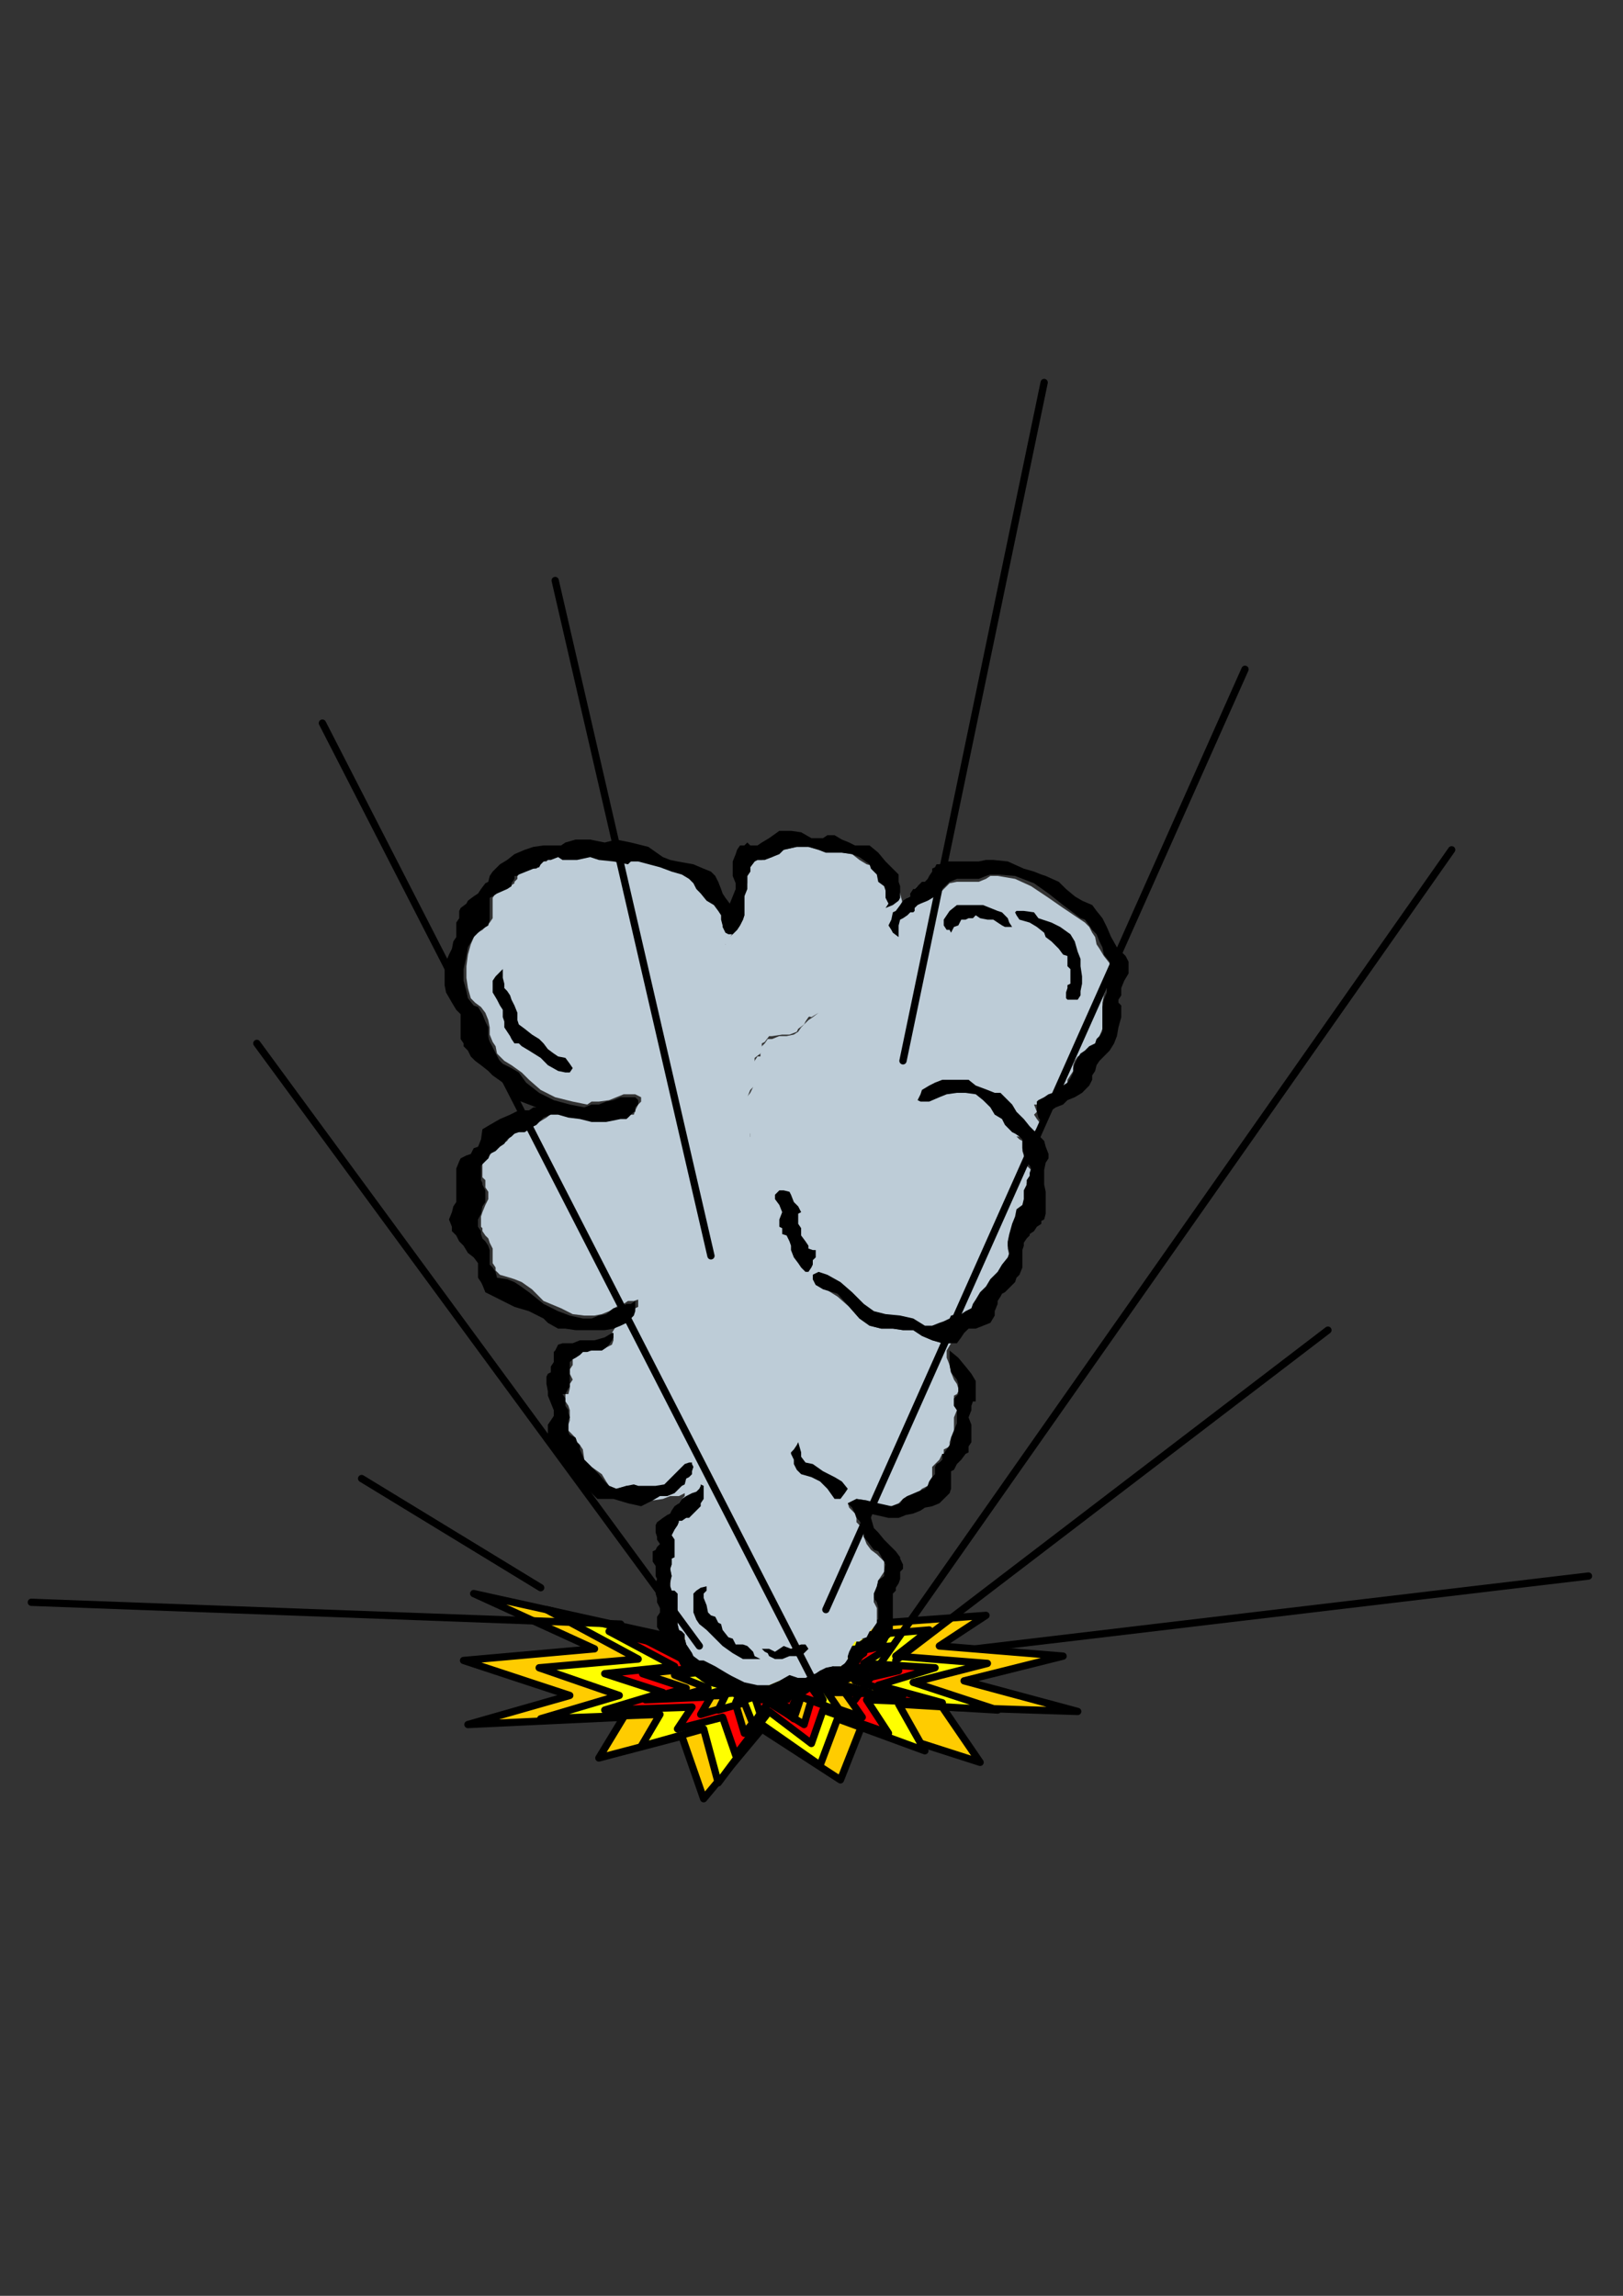 <?xml version="1.0" encoding="UTF-8" standalone="no"?>
<!-- Created with Inkscape (http://www.inkscape.org/) -->

<svg
   xmlns:dc="http://purl.org/dc/elements/1.1/"
   xmlns:cc="http://creativecommons.org/ns#"
   xmlns:rdf="http://www.w3.org/1999/02/22-rdf-syntax-ns#"
   xmlns:svg="http://www.w3.org/2000/svg"
   xmlns="http://www.w3.org/2000/svg"
   xmlns:sodipodi="http://sodipodi.sourceforge.net/DTD/sodipodi-0.dtd"
   xmlns:inkscape="http://www.inkscape.org/namespaces/inkscape"
   width="744.094"
   height="1052.362"
   id="svg27748"
   version="1.1"
   inkscape:version="0.48.4 r9939"
   sodipodi:docname="New document 5">
  <rect width="100%" height="100%" fill="#333333" stroke="none"/>
  <defs
     id="defs27750" />
  <sodipodi:namedview
     id="base"
     pagecolor="#ffffff"
     bordercolor="#666666"
     borderopacity="1.0"
     inkscape:pageopacity="0.0"
     inkscape:pageshadow="2"
     inkscape:zoom="0.35"
     inkscape:cx="375"
     inkscape:cy="367.02225"
     inkscape:document-units="px"
     inkscape:current-layer="layer1"
     showgrid="false"
     inkscape:window-width="896"
     inkscape:window-height="691"
     inkscape:window-x="92"
     inkscape:window-y="92"
     inkscape:window-maximized="0" />
  <g
     inkscape:label="Layer 1"
     inkscape:groupmode="layer"
     id="layer1">
    <path
       id="path18896"
       d="m 352.616,747.15 -31.362,-16.68 -13.335,20.025 -90.74,-20.025 55.382,25.324 -60.03,5.343 48.693,16.028 -46.695,13.335 71.367,-3.345 -11.337,18.678 38.051,-9.991 9.991,28.668 26.67,-32.013 36.053,23.369 9.991,-25.367 54.036,17.331 -17.331,-25.324 62.071,1.998 -52.081,-14.03 45.392,-11.337 -56.729,-4.648 21.371,-14.03 -54.731,3.996 4.691,-25.324 z"
       style="fill:#ffcc00;fill-opacity:1;fill-rule:evenodd;stroke:#000000;stroke-width:3.336;stroke-linecap:round;stroke-linejoin:round;stroke-miterlimit:10;stroke-opacity:1"
       inkscape:connector-curvature="0"
       inkscape:export-filename="X:\eclipse\soclab\experiment_templates\scudhunt\flavors\original\explosion.png"
       inkscape:export-xdpi="24.0877"
       inkscape:export-ydpi="24.0877" />
    <path
       id="path18898"
       d="m 352.616,752.493 -24.672,-14.682 -10.034,16.68 -67.371,-16.68 42.047,22.674 -45.392,3.996 36.704,12.684 -36.009,10.685 54.687,-1.998 -8.644,14.682 28.669,-8.036 6.689,24.716 19.981,-26.714 26.714,18.678 7.992,-21.328 40.049,14.682 -12.032,-21.371 45.392,2.693 -38.702,-12.684 34.011,-8.687 -42.004,-3.345 15.333,-11.989 -40.701,3.345 3.345,-21.371 z"
       style="fill:#ffff00;fill-opacity:1;fill-rule:evenodd;stroke:#000000;stroke-width:3.336;stroke-linecap:round;stroke-linejoin:round;stroke-miterlimit:10;stroke-opacity:1"
       inkscape:connector-curvature="0"
       inkscape:export-filename="X:\eclipse\soclab\experiment_templates\scudhunt\flavors\original\explosion.png"
       inkscape:export-xdpi="24.0877"
       inkscape:export-ydpi="24.0877" />
    <path
       id="path18900"
       d="m 353.963,757.792 -18.026,-9.991 -6.646,12.684 -50.039,-12.684 30.015,16.028 -32.013,3.345 26.67,8.644 -26.67,8.036 40.006,-1.347 -6.646,9.991 20.676,-5.343 5.994,17.375 15.333,-20.024 19.373,14.682 5.343,-15.333 30.015,10.642 -10.034,-15.333 34.706,1.347 -29.363,-8.036 26.019,-7.992 -32.665,-1.998 12.64,-7.992 -30.015,2.65 1.998,-16.028 z"
       style="fill:#ff0000;fill-opacity:1;fill-rule:evenodd;stroke:#000000;stroke-width:3.336;stroke-linecap:round;stroke-linejoin:round;stroke-miterlimit:10;stroke-opacity:1"
       inkscape:connector-curvature="0"
       inkscape:export-filename="X:\eclipse\soclab\experiment_templates\scudhunt\flavors\original\explosion.png"
       inkscape:export-xdpi="24.0877"
       inkscape:export-ydpi="24.0877" />
    <path
       id="path18902"
       d="m 353.963,760.485 -13.335,-7.992 -6.038,8.644 -37.356,-8.644 23.369,11.989 -26.019,2.693 20.024,6.646 -18.678,5.343 30.015,-1.346 -4.691,8.036 16.028,-4.691 3.996,13.335 11.337,-13.987 16.028,9.991 3.345,-11.337 23.326,7.992 -7.992,-11.337 26.67,1.347 -22.023,-6.689 20.024,-4.648 -24.672,-1.998 8.687,-6.038 -23.369,1.346 2.65,-11.337 z"
       style="fill:#ffcc00;fill-opacity:1;fill-rule:evenodd;stroke:#000000;stroke-width:3.336;stroke-linecap:round;stroke-linejoin:round;stroke-miterlimit:10;stroke-opacity:1"
       inkscape:connector-curvature="0"
       inkscape:export-filename="X:\eclipse\soclab\experiment_templates\scudhunt\flavors\original\explosion.png"
       inkscape:export-xdpi="24.0877"
       inkscape:export-ydpi="24.0877" />
    <path
       id="path18904"
       d="m 353.963,762.483 -9.991,-5.343 -4.691,6.689 -28.669,-6.689 17.331,8.687 -18.678,1.998 15.333,5.994 -13.987,3.996 21.979,-0.651 -3.301,6.689 11.989,-3.345 3.996,9.991 7.341,-11.337 11.337,8.687 3.345,-10.034 18.026,6.689 -5.994,-8.687 19.329,0 -16.028,-4.648 14.682,-3.996 -18.678,-1.347 6.689,-5.343 -16.68,1.998 0.651,-9.991 z"
       style="fill:#ffff00;fill-opacity:1;fill-rule:evenodd;stroke:#000000;stroke-width:3.336;stroke-linecap:round;stroke-linejoin:round;stroke-miterlimit:10;stroke-opacity:1"
       inkscape:connector-curvature="0"
       inkscape:export-filename="X:\eclipse\soclab\experiment_templates\scudhunt\flavors\original\explosion.png"
       inkscape:export-xdpi="24.0877"
       inkscape:export-ydpi="24.0877" />
    <path
       id="path18906"
       d="m 355.309,765.828 -8.036,-4.691 -3.301,4.691 -20.024,-4.691 11.989,6.689 -13.335,1.346 11.337,4.648 -11.337,3.345 16.68,-1.347 -1.998,4.691 8.687,-2.693 2.65,8.036 5.343,-8.687 8.687,6.689 2.65,-6.689 12.032,3.996 -4.691,-6.689 14.682,0 -11.337,-3.301 9.991,-3.345 -13.335,-0.652 5.994,-3.345 -13.335,0.652 0.651,-6.689 z"
       style="fill:#ff0000;fill-opacity:1;fill-rule:evenodd;stroke:#000000;stroke-width:3.336;stroke-linecap:round;stroke-linejoin:round;stroke-miterlimit:10;stroke-opacity:1"
       inkscape:connector-curvature="0"
       inkscape:export-filename="X:\eclipse\soclab\experiment_templates\scudhunt\flavors\original\explosion.png"
       inkscape:export-xdpi="24.0877"
       inkscape:export-ydpi="24.0877" />
    <path
       id="path18908"
       d="m 352.616,767.175 -3.345,-2.693 -0.651,3.345 -10.685,-3.345 6.038,4.691 -6.038,0 4.691,1.998 -4.691,2.65 8.036,0 -0.695,1.998 3.996,-1.346 0,4.691 3.345,-4.691 4.691,3.345 1.303,-3.996 5.343,3.345 -1.998,-4.691 6.689,0 -5.994,-1.303 5.994,-1.998 -6.689,-1.346 1.998,-1.998 -5.343,1.347 0,-3.345 z"
       style="fill:#ffff00;fill-opacity:1;fill-rule:evenodd;stroke:#000000;stroke-width:3.336;stroke-linecap:round;stroke-linejoin:round;stroke-miterlimit:10;stroke-opacity:1"
       inkscape:connector-curvature="0"
       inkscape:export-filename="X:\eclipse\soclab\experiment_templates\scudhunt\flavors\original\explosion.png"
       inkscape:export-xdpi="24.0877"
       inkscape:export-ydpi="24.0877" />
    <path
       id="path18910"
       d="m 335.936,427.541 -1.347,0 -0.651,-1.303 -1.347,-2.042 -1.303,-1.303 0,-1.998 -0.695,-2.693 -2.65,-3.996 -3.345,-2.65 -1.998,-3.345 -1.998,-1.998 -2.693,-1.998 -1.998,-2.693 -1.998,-1.998 -4.648,-1.346 -6.689,-1.998 -8.644,-1.998 -3.345,0 -1.346,0.695 -6.689,-0.695 -6.646,-1.303 -22.023,0 -2.693,1.303 -0.651,0.695 -1.346,0 -3.301,3.301 -3.345,0 -3.345,1.346 -1.347,1.347 -0.651,0 0,1.998 -1.346,1.346 0,0.652 -1.998,1.347 -4.648,1.998 -1.998,1.347 -1.346,1.998 0,9.339 -1.346,1.998 -3.345,3.345 -3.345,1.998 -1.998,4.648 -1.303,4.691 -0.695,5.343 0,5.299 0.695,4.691 1.303,4.648 1.998,2.042 2.693,1.998 1.998,2.65 1.346,3.345 0.652,3.345 0,3.301 1.346,3.345 1.346,1.998 0.652,3.345 3.345,3.345 3.301,1.998 4.691,3.345 3.345,3.345 5.343,4.648 6.646,3.345 8.036,1.998 6.646,1.347 1.998,-1.347 3.345,0 4.691,-0.652 6.646,-2.693 5.343,0 2.693,1.347 0,1.998 -1.346,1.347 -1.346,2.65 -0.652,1.998 -1.346,0 -1.347,1.347 -1.998,0 -6.646,0.652 -6.689,0 -5.343,-0.652 -5.994,-1.347 -3.996,-1.303 -3.345,0 -3.345,2.65 -3.345,1.998 -1.303,1.346 -1.347,0.652 -0.652,0 -2.693,1.347 -1.998,0 -1.998,1.346 -1.346,0.652 -1.998,1.346 -1.346,1.998 -1.998,1.303 -2.65,2.042 -1.998,1.303 -1.346,1.998 -0.652,1.347 -2.693,1.998 0,6.689 1.347,1.303 0,3.345 1.347,1.998 0,3.345 -1.347,2.693 -1.347,3.301 -0.651,1.998 0,4.691 0.651,0.652 0,1.347 1.347,1.998 1.347,1.347 0.652,1.998 1.346,2.65 0,6.689 1.346,1.998 0,1.347 1.998,1.998 4.648,1.346 1.998,0.651 3.345,1.346 4.691,3.301 5.299,5.343 8.036,3.345 5.343,2.693 5.299,0.651 4.691,0 3.345,-0.651 3.345,-1.346 3.301,-1.998 3.345,-1.347 1.998,-1.347 2.693,0 1.998,-0.652 0,3.345 -1.346,0.651 -0.652,2.693 -1.346,1.998 -1.347,1.303 -1.998,0.695 -3.345,1.303 -1.998,3.345 0.695,0 0,3.345 -0.695,1.998 -2.65,1.347 -1.998,1.347 -4.691,0 -1.998,0.652 -1.998,0 -1.346,1.346 -1.998,1.303 -1.303,0.695 0,2.65 -1.347,1.998 0,1.998 1.347,2.693 -1.347,1.998 0,1.998 -0.652,2.65 -1.346,0 0,3.345 1.346,1.998 0.652,1.998 0,4.691 -0.652,1.998 0,2.65 3.301,3.345 0.695,1.998 1.303,1.346 1.346,1.998 0.651,4.691 3.345,3.301 4.691,3.345 1.998,3.345 1.346,1.998 3.301,1.347 4.691,-1.347 3.345,0 8.644,6.689 4.691,-0.695 3.345,-1.303 3.996,0 2.65,-1.347 0,1.347 -1.303,1.303 -1.346,1.998 -0.652,1.346 0,5.343 0.652,1.998 -0.652,1.346 -1.346,1.998 -1.346,2.65 1.346,1.998 0,8.036 -1.346,0.652 0,2.693 -0.652,1.998 0.652,3.301 -0.652,3.345 0,1.346 0.652,1.998 1.346,1.346 1.346,0 0,13.987 0.652,2.693 1.346,1.998 1.303,1.346 0,0.652 0.695,2.65 2.65,3.996 0.651,2.693 1.347,0.652 3.345,1.346 5.343,1.998 6.646,3.345 6.689,4.648 5.994,1.346 5.343,-1.346 4.691,-1.998 4.648,-1.303 7.341,0 2.693,-1.346 1.998,-0.652 1.998,-1.346 2.65,-1.347 3.345,-0.652 0.651,0.652 2.693,-0.652 1.998,-1.346 1.347,-1.346 0,-1.998 0.651,-1.998 1.347,-2.65 1.303,-1.998 2.042,0 1.303,-1.346 1.998,-0.652 1.346,-2.693 1.998,-1.998 1.346,-1.998 0,-6.689 -1.346,-2.65 0,-3.996 1.346,-2.693 0.651,-3.345 2.693,-3.996 0,-4.648 -3.345,-3.345 -2.693,-1.998 -1.998,-2.693 -1.303,-3.301 0,-0.695 -0.695,-2.65 -1.303,-1.998 -1.346,-1.346 0,-1.998 -0.695,-1.998 -2.65,-2.693 -0.652,-1.998 3.996,-1.998 4.648,0.695 5.343,2.65 5.994,0 3.345,-1.346 1.998,-1.998 1.998,-1.303 4.691,-1.346 1.998,-1.998 2.65,-1.347 0.695,-1.998 1.346,-1.998 0,-4.691 3.301,-3.301 1.346,-2.693 0.652,0 0,-1.998 2.693,-1.347 0,-1.998 0.651,-1.998 1.346,-3.345 0,-5.994 1.347,-3.345 -1.347,-1.998 0,-4.648 1.347,-0.695 0.652,-1.303 0,-1.346 -0.652,-1.998 -1.347,-1.998 -1.346,-3.345 -0.651,-3.345 -1.347,-3.345 0,-3.301 1.998,-3.345 -3.996,0 -4.648,-1.346 -4.691,-1.998 -3.996,-2.65 -4.691,0 -4.648,-0.695 -5.343,0 -5.343,-1.347 -4.648,-3.301 -4.691,-5.343 -5.343,-4.691 -5.343,-3.345 -4.648,-1.998 -1.346,-2.65 0,-1.998 2.65,-1.347 -5.994,-3.996 -1.998,-2.65 -1.998,-2.042 0,-9.99 -1.346,-3.345 0,-3.345 -1.303,-1.998 0,-2.65 -0.695,-1.998 -4.648,-4.691 -3.345,-3.996 -3.345,-3.345 -3.345,-5.994 -1.303,-3.345 -1.998,-3.996 0,-5.994 1.303,-1.998 -1.303,-1.347 -1.346,-1.998 0,-1.998 -1.346,-2.65 0,-3.345 2.693,-6.689 1.998,-1.998 0,-12.684 2.65,-1.998 0.652,-1.998 0,-2.65 1.346,-0.695 1.998,-2.65 1.346,0 4.648,-0.695 3.345,0 3.345,-1.303 0.652,-1.347 2.693,-1.998 0.652,-1.347 1.346,-1.998 1.998,-1.346 2.65,-1.998 -2.65,1.998 -3.996,-0.652 -5.994,-1.347 -6.689,-1.998 -5.343,-3.345 -4.648,-3.301 -1.998,-3.345 -1.346,-3.345 -1.347,-2.65 -0.651,-1.998 -2.693,-3.345 -1.998,-1.998 -1.998,-2.693 -1.346,-1.998 1.346,-1.998 1.998,-3.345"
       style="fill:#bdccd7;fill-opacity:1;fill-rule:evenodd;stroke:none"
       inkscape:connector-curvature="0"
       inkscape:export-filename="X:\eclipse\soclab\experiment_templates\scudhunt\flavors\original\explosion.png"
       inkscape:export-xdpi="24.0877"
       inkscape:export-ydpi="24.0877" />
    <path
       id="path18912"
       d="m 375.29,584.348 4.04,1.346 5.994,3.301 5.343,4.04 5.343,5.994 4.648,3.345 5.343,0.652 6.689,1.346 5.994,1.998 5.343,2.65 3.345,0 3.301,-1.347 1.998,-1.303 2.693,-0.695 0.651,-1.303 2.693,0 1.998,-1.346 1.998,-0.652 2.65,-1.347 0.695,-1.998 1.303,-2.693 1.998,-1.998 2.693,-3.345 1.998,-3.301 3.345,-3.345 1.998,-3.345 2.65,-3.345 0.695,-1.998 -0.695,-3.345 0,-2.65 0.695,-3.345 1.303,-3.345 1.347,-3.996 0.652,-3.345 2.693,-2.65 0.652,-1.998 0,-4.691 1.346,-1.998 0,-1.998 1.347,-1.347 0.652,-1.998 0,-2.65 -1.998,-1.998 -1.347,-1.998 0,-2.693 -0.651,-1.998 0,-4.648 -1.346,-0.695 -1.346,-1.303 3.345,0 3.345,-1.346 1.346,-0.651 1.998,-2.693 1.347,0 0,-0.651 -2.042,-2.693 -1.303,-1.998 1.303,-1.303 -1.303,-3.345 1.303,0 0.695,-1.347 1.346,-0.652 1.998,-1.346 2.65,-1.347 1.998,-0.652 1.998,-1.347 1.346,-1.347 1.998,-0.652 0,-2.65 2.65,-4.04 0,-2.65 0.695,-1.998 1.347,-1.998 3.301,-1.347 1.346,-1.998 3.345,-1.347 0.652,-1.998 1.347,-1.303 0,-1.347 1.347,-3.345 0,-11.989 0.652,-3.345 2.65,-6.689 0,-7.992 -2.65,-3.345 -1.998,-3.345 -1.346,-1.998 -0.652,-3.345 -1.347,-1.998 -1.346,-2.65 -1.998,-1.998 -9.991,-6.689 -6.689,-4.648 -7.992,-5.343 -7.341,-3.345 -7.992,-1.347 -3.345,0 -1.998,1.347 -3.345,1.346 -9.99,0 -3.345,0.651 -4.691,4.691 0,1.303 -1.998,0.695 -5.994,-5.343 -1.998,0 -1.998,1.998 0,1.347 -1.347,1.303 -1.346,0.695 0,1.303 -1.998,1.998 -1.303,-5.299 -3.345,-10.034 -12.032,-3.345 -3.301,-1.998 -3.345,-2.65 -4.691,-0.695 -7.341,0 -3.345,-1.303 -4.648,-1.347 -5.343,0 -5.994,1.347 -3.345,1.998 -1.998,1.347 -4.691,1.303 -1.998,0 -1.303,0.695 -1.998,2.65 0,1.998 -1.346,1.998 0,3.345 -1.347,2.65 0,12.032 -0.652,1.998 -1.346,2.65 -1.346,2.042 -5.343,5.299 0,4.691 4.691,4.648 1.998,3.345 1.346,1.998 0.652,1.998 1.347,3.345 2.65,3.345 10.685,6.689 5.994,2.65 5.343,0.652 4.691,1.346 3.301,-1.998 -2.65,1.998 -1.998,1.347 -3.345,3.345 -1.346,1.998 -1.998,1.303 -3.301,0.695 -3.345,0 -3.345,1.347 -1.998,0 -1.347,1.998 -1.346,1.303 -0.651,1.347 0,3.345 -1.346,0 -1.303,1.998 -0.695,1.998 0,9.991 -1.303,2.693 -2.693,3.345 -0.652,3.301 0,2.042 0.652,3.301 1.346,2.693 1.346,1.998 0,3.345 -1.346,1.998 1.346,3.345 1.303,4.648 1.998,3.345 1.998,5.343 3.345,3.345 3.345,4.648 4.691,3.345 1.998,1.998 0,3.345 1.303,2.65 0,6.689 1.347,3.345 0,6.646 0.651,1.998 3.345,1.998 5.994,4.691"
       style="fill:#bdccd7;fill-opacity:1;fill-rule:evenodd;stroke:none"
       inkscape:connector-curvature="0"
       inkscape:export-filename="X:\eclipse\soclab\experiment_templates\scudhunt\flavors\original\explosion.png"
       inkscape:export-xdpi="24.0877"
       inkscape:export-ydpi="24.0877" />
    <path
       id="path18914"
       d="m 432.671,421.546 0,2.65 1.346,2.042 1.346,0 0.651,1.303 1.346,-2.65 1.998,-0.695 1.346,-2.65 1.998,0 1.346,-0.652 1.998,0 1.303,-1.347 1.998,1.347 3.345,0.652 2.693,0 3.996,2.65 1.346,0.695 3.301,0 -1.303,-1.998 -0.695,-1.998 -2.65,-2.693 -1.998,-0.652 -6.689,-2.693 -11.989,0 -3.345,2.693 -2.693,3.996"
       style="fill:#000000;fill-opacity:1;fill-rule:evenodd;stroke:none"
       inkscape:connector-curvature="0"
       inkscape:export-filename="X:\eclipse\soclab\experiment_templates\scudhunt\flavors\original\explosion.png"
       inkscape:export-xdpi="24.0877"
       inkscape:export-ydpi="24.0877" />
    <path
       id="path18916"
       d="m 466.03,417.55 3.345,0 4.691,0.651 1.998,2.693 5.994,1.998 3.996,1.998 4.691,3.345 1.998,3.301 1.346,4.691 1.303,3.345 0,3.345 0.695,4.648 0,3.345 -0.695,3.345 0,1.998 -1.303,1.998 -4.691,0 -0.652,-0.695 0,-2.65 0.652,-1.998 0,-1.347 1.346,-0.652 0,-6.689 -1.346,-1.303 0,-4.691 -1.998,-0.652 -1.998,-2.693 -3.345,-3.345 -2.65,-1.998 -0.695,-1.998 -3.345,-2.65 -3.301,-1.998 -4.691,-1.347 -1.346,-1.998 -0.652,-1.347 0.652,-0.652"
       style="fill:#000000;fill-opacity:1;fill-rule:evenodd;stroke:none"
       inkscape:connector-curvature="0"
       inkscape:export-filename="X:\eclipse\soclab\experiment_templates\scudhunt\flavors\original\explosion.png"
       inkscape:export-xdpi="24.0877"
       inkscape:export-ydpi="24.0877" />
    <path
       id="path18918"
       d="m 230.515,444.221 0,3.996 0.695,2.693 0,1.998 1.303,1.346 1.346,1.998 0.652,1.998 1.347,2.65 1.346,3.345 0,3.345 0.652,1.998 2.693,1.998 3.345,2.65 3.301,2.042 1.998,1.998 1.998,2.65 2.693,1.998 1.998,1.347 3.345,0.651 1.998,2.693 1.346,1.998 -1.346,1.998 -1.998,0 -3.345,-0.695 -4.691,-2.65 -3.301,-3.345 -5.343,-3.345 -3.345,-1.998 -1.347,-1.303 -1.998,0 -1.347,-1.998 -0.652,-1.347 -2.65,-3.996 0,-2.693 -0.695,-1.998 0,-3.345 -1.303,-1.998 -1.347,-2.65 -1.998,-3.345 0,-5.343 1.346,-1.998 3.301,-3.345"
       style="fill:#000000;fill-opacity:1;fill-rule:evenodd;stroke:none"
       inkscape:connector-curvature="0"
       inkscape:export-filename="X:\eclipse\soclab\experiment_templates\scudhunt\flavors\original\explosion.png"
       inkscape:export-xdpi="24.0877"
       inkscape:export-ydpi="24.0877" />
    <path
       id="path18920"
       d="m 323.948,727.126 0,1.998 -1.346,1.346 0,1.998 1.346,3.345 0.651,3.301 1.346,1.346 1.998,0.651 1.347,2.693 1.303,0.651 0.695,2.693 2.65,3.345 1.998,0.652 1.346,2.65 3.345,0 1.998,0.695 2.65,2.65 0.695,1.998 2.65,1.347 -7.992,0 -4.691,-2.693 -4.648,-3.301 -7.341,-7.341 -3.345,-2.693 -1.346,-1.998 -1.347,-3.345 0,-8.644 1.347,-1.346 1.998,-1.346 2.693,-0.652"
       style="fill:#000000;fill-opacity:1;fill-rule:evenodd;stroke:none"
       inkscape:connector-curvature="0"
       inkscape:export-filename="X:\eclipse\soclab\experiment_templates\scudhunt\flavors\original\explosion.png"
       inkscape:export-xdpi="24.0877"
       inkscape:export-ydpi="24.0877" />
    <path
       id="path18922"
       d="m 352.616,759.139 2.693,1.346 3.301,0 3.345,-1.346 5.343,0 3.345,-3.345 -1.346,-1.998 -1.998,0 -1.998,0.695 -2.65,1.303 -3.345,-1.303 -3.996,2.65 -2.693,-1.346 -3.345,0 1.346,1.346 1.346,0.652 0.651,1.347"
       style="fill:#000000;fill-opacity:1;fill-rule:evenodd;stroke:none"
       inkscape:connector-curvature="0"
       inkscape:export-filename="X:\eclipse\soclab\experiment_templates\scudhunt\flavors\original\explosion.png"
       inkscape:export-xdpi="24.0877"
       inkscape:export-ydpi="24.0877" />
    <path
       id="path18924"
       d="m 365.951,661.058 1.346,4.691 0,1.998 1.998,2.65 3.345,0.695 4.691,3.301 5.299,2.693 3.345,1.998 2.693,3.345 -1.347,1.998 -1.998,2.65 -2.693,0 -3.301,-4.648 -3.345,-3.345 -3.996,-1.998 -4.691,-1.346 -1.998,-1.998 -1.347,-2.65 0,-1.998 -1.303,-2.693 0,-0.652 1.303,-1.346 1.347,-1.998 0.651,-1.346"
       style="fill:#000000;fill-opacity:1;fill-rule:evenodd;stroke:none"
       inkscape:connector-curvature="0"
       inkscape:export-filename="X:\eclipse\soclab\experiment_templates\scudhunt\flavors\original\explosion.png"
       inkscape:export-xdpi="24.0877"
       inkscape:export-ydpi="24.0877" />
    <path
       id="path18926"
       d="m 355.309,547.644 1.998,-1.998 1.998,0 2.65,0.651 0.695,1.347 1.303,3.345 1.998,1.998 1.346,2.65 -1.346,0.695 0,4.648 1.346,1.998 0,3.345 1.998,2.693 1.346,1.998 0,1.303 1.998,0.695 1.346,0 0,3.345 -1.346,1.303 0,1.998 -0.652,1.347 -1.347,1.998 -1.347,0 -1.998,-1.998 -1.346,-1.998 -1.998,-2.65 -1.303,-3.345 0,-1.998 -0.695,-1.998 -1.303,-2.693 -2.042,-0.651 0,-2.693 -1.303,-0.651 0,-3.345 1.303,-3.345 -1.303,-3.301 -1.998,-2.693 0,-1.998"
       style="fill:#000000;fill-opacity:1;fill-rule:evenodd;stroke:none"
       inkscape:connector-curvature="0"
       inkscape:export-filename="X:\eclipse\soclab\experiment_templates\scudhunt\flavors\original\explosion.png"
       inkscape:export-xdpi="24.0877"
       inkscape:export-ydpi="24.0877" />
    <path
       id="path18928"
       d="m 245.891,507.595 -8.687,-3.301 -3.345,-3.345 -3.345,-4.691 -4.648,-3.301 -1.998,-2.042 -3.345,-2.65 -2.693,-1.998 -1.998,-1.998 -1.303,-2.693 -1.998,-1.998 0,-1.303 -1.347,-1.998 0,-11.381 -1.998,-1.998 -1.998,-3.301 -2.693,-4.691 -0.652,-3.345 0,-7.341 0.652,-3.345 1.347,-3.301 1.346,-2.693 0.651,-3.345 1.346,-1.998 0,-6.646 1.346,-1.998 0,-3.345 0.651,-1.347 2.65,-1.998 0.695,-1.347 2.65,-1.998 1.998,-1.303 1.346,-2.042 1.998,-2.65 1.346,-0.652 0.651,-2.693 1.347,-1.998 3.345,-3.345 3.301,-1.998 3.345,-2.65 4.691,-1.998 3.996,-1.347 4.648,-0.651 8.036,0 1.998,-1.346 4.648,-1.347 6.689,0 6.689,1.347 5.299,-1.347 6.689,1.347 7.992,1.998 6.689,4.691 3.345,1.303 3.345,0.695 7.297,1.303 4.691,1.998 3.345,1.346 1.998,1.998 1.346,2.693 1.303,3.301 0.695,2.042 1.303,1.998 1.998,2.65 2.693,-6.689 0,-2.65 -1.346,-3.345 0,-6.646 1.346,-3.345 0.651,-1.998 1.347,-1.998 1.998,0 1.346,-1.346 1.346,1.346 3.301,0 1.998,-1.346 3.345,-1.998 4.691,-3.345 5.343,0 4.648,0.652 4.691,2.693 5.343,0 1.998,-1.347 3.301,0 3.345,1.998 3.345,1.347 2.65,1.347 6.689,0 3.996,3.301 3.345,4.04 5.994,5.994 0,3.345 0.695,1.998 0,5.343 -0.695,1.303 -2.65,1.998 -3.345,1.347 1.346,-1.998 -1.346,-2.65 0,-3.345 -0.651,-1.998 -2.693,-1.998 -0.651,-3.345 -2.693,-2.693 -0.652,-1.998 -4.648,-3.301 -3.345,-1.347 -4.691,-0.695 -7.341,0 -3.345,-1.303 -4.648,-1.347 -5.343,0 -5.994,1.347 -1.998,1.998 -6.689,2.65 -3.345,0 -1.303,0.695 -1.998,2.65 0,1.998 -1.346,1.998 0,5.994 -1.346,3.345 0,8.687 -0.651,1.998 -1.347,2.65 -1.346,2.042 -1.998,1.998 -1.998,0 -1.347,-0.695 -1.303,-2.65 0,-0.695 -0.695,-2.65 0,-1.998 -1.303,-1.998 -1.998,-2.693 -3.345,-1.998 -2.693,-3.301 -1.998,-2.042 -1.347,-2.65 -1.998,-1.998 -3.301,-1.998 -4.691,-1.347 -5.343,-1.998 -9.991,-2.65 -3.345,0 -1.347,1.303 -6.646,-1.303 -6.689,-0.695 -3.996,-1.303 -5.994,1.303 -6.689,0 -1.998,-1.303 -3.345,1.303 -1.347,0 -1.998,0.695 -1.303,1.303 -0.695,1.347 -2.65,0.651 -6.689,2.693 -0.651,0.652 -1.346,0 0,1.347 -1.347,1.998 0,1.347 -1.998,1.303 -4.648,2.042 -1.998,1.303 -1.347,0.695 0,9.99 -0.652,2.65 -3.345,2.042 -3.345,3.301 -2.65,4.691 -0.695,3.996 -1.303,5.994 0,5.343 1.303,4.691 0.695,3.301 2.65,3.345 1.998,0.695 1.998,3.301 1.346,3.345 1.347,2.693 0,3.996 0.652,3.345 1.347,2.65 1.346,3.345 3.301,3.345 3.996,1.998 3.345,1.998 3.345,4.648 5.994,4.691 6.689,3.345 7.341,1.998 6.646,1.303 3.345,-1.303 3.345,0 3.345,-1.347 3.345,-0.652 3.301,-1.346 6.689,0 1.346,1.346 0,1.998 -1.346,1.303 0,2.042 -0.652,0 -3.345,3.301 -2.693,0 -6.646,1.347 -6.689,0 -5.343,-1.347 -5.299,-0.652 -4.691,-1.346 -3.345,0 -3.345,1.346 -3.301,3.345 -1.347,0.652 -0.652,1.347 -1.346,0 -1.998,1.347 -2.693,0 -1.998,0.652 -1.347,1.346 -1.998,1.303 -1.303,1.998 -1.998,1.347 -1.998,1.998 -2.693,1.347 -0.652,1.998 -3.345,3.345 0,6.646 0.651,1.347 0,0.695 1.346,2.65 0,5.343 -1.346,1.998 -0.651,3.345 -1.346,2.65 0,3.345 1.346,1.998 0,1.347 0.651,1.998 1.346,1.346 1.347,1.998 0.652,1.998 0,6.646 1.346,1.347 1.347,1.998 0.652,2.693 4.648,0.652 3.345,1.346 1.998,1.303 4.691,3.345 6.646,5.343 6.689,3.345 5.343,1.998 5.994,1.346 3.996,0 3.345,-1.346 3.345,-0.652 3.345,-2.693 3.301,-0.652 2.693,-1.346 1.998,0 1.998,-1.347 0,4.691 -0.652,1.998 -3.345,3.345 -2.693,1.303 -3.301,1.347 -3.996,0.695 -13.379,0 -4.648,-0.695 -3.345,0 -4.691,-2.65 -1.998,-1.998 -6.646,-3.345 -6.689,-1.998 -13.335,-6.689 -1.346,-3.345 -0.651,-1.303 -1.346,-1.998 0,-6.689 -1.998,-2.65 -2.65,-2.042 -1.998,-3.301 -1.998,-1.998 -1.346,-2.693 -1.998,-1.998 0,-1.998 -1.347,-3.345 1.347,-3.345 0.652,-2.65 1.346,-1.998 0,-15.333 1.347,-3.345 0.652,-1.346 2.65,-1.347 1.998,-0.652 1.347,-2.65 1.998,-0.695 1.346,-3.345 0.651,-4.648 3.345,-1.998 4.691,-2.693 4.648,-1.998 3.996,-1.998 4.691,0 1.998,-1.347 1.347,0"
       style="fill:#000000;fill-opacity:1;fill-rule:evenodd;stroke:none"
       inkscape:connector-curvature="0"
       inkscape:export-filename="X:\eclipse\soclab\experiment_templates\scudhunt\flavors\original\explosion.png"
       inkscape:export-xdpi="24.0877"
       inkscape:export-ydpi="24.0877" />
    <path
       id="path18930"
       d="m 280.554,611.019 0.695,0 0,1.998 -0.695,1.347 -1.303,1.998 -1.347,1.347 -1.998,1.346 -5.343,0 -1.346,0.652 -1.998,0 -1.346,1.346 -1.998,1.303 -1.303,0.695 -1.347,1.303 0,11.381 -0.651,0.652 -1.346,2.65 -1.346,0 1.346,1.998 0,3.345 1.346,1.998 0,1.347 0.651,1.998 -0.651,1.347 0,5.343 0.651,1.303 2.65,1.347 0.695,1.998 1.303,1.347 0,1.998 1.998,4.691 6.689,6.646 2.693,3.345 1.998,1.998 3.301,1.346 4.691,-1.346 3.345,-0.652 1.998,0.652 7.992,0 3.996,-0.652 9.339,-9.339 1.998,-0.695 1.346,0 0,0.695 0.652,1.303 -0.652,1.998 0,1.347 -1.346,1.346 -1.303,0.651 -0.695,2.693 -1.303,0.652 -3.345,3.345 -3.345,1.347 -3.345,0 -3.345,1.998 -5.299,2.65 -6.038,-1.346 -6.646,-1.998 -7.341,0 -6.689,-6.646 -1.346,-2.693 -1.998,-1.998 -2.65,-1.998 -1.998,-1.346 -1.998,-1.998 -1.346,-2.65 -1.998,-1.998 -2.693,-6.689 0,-5.994 2.693,-3.996 0,-2.693 -2.693,-6.646 0,-1.998 -0.651,-3.345 0,-3.345 0.651,-1.347 1.347,-0.652 0,-2.65 1.346,-2.042 0,-4.648 0.652,-0.651 1.347,-2.693 1.998,-0.652 4.691,0 3.301,-1.347 6.689,0 4.691,-1.347 3.301,-1.998"
       style="fill:#000000;fill-opacity:1;fill-rule:evenodd;stroke:none"
       inkscape:connector-curvature="0"
       inkscape:export-filename="X:\eclipse\soclab\experiment_templates\scudhunt\flavors\original\explosion.png"
       inkscape:export-xdpi="24.0877"
       inkscape:export-ydpi="24.0877" />
    <path
       id="path18932"
       d="m 420.682,504.294 1.347,0.652 3.996,0 4.648,-1.998 3.345,-1.347 4.691,-0.651 3.996,0 4.648,0.651 3.345,2.693 3.345,3.301 1.998,3.345 3.345,1.998 1.346,2.693 3.301,3.345 1.347,0.652 1.998,1.347 1.346,1.303 0,4.04 0.651,2.65 0,1.998 1.346,1.998 1.347,1.347 0.651,1.346 -0.651,1.998 0,1.303 -1.347,1.998 0,2.042 -1.346,2.65 0,3.996 -0.651,2.693 -2.693,1.998 -0.651,3.301 -1.347,3.345 -1.303,4.691 -0.695,3.345 0,1.998 0.695,3.301 -0.695,2.042 -2.65,3.301 -1.998,3.345 -3.345,3.345 -1.998,3.345 -2.693,2.65 -1.998,3.345 -1.303,1.998 -0.695,1.998 -2.65,1.347 -1.998,1.346 -1.998,0 -2.693,0.652 -0.652,1.347 -2.693,1.303 -1.998,0.695 -3.301,1.303 -3.345,0 -5.343,-3.301 -5.994,-1.347 -6.689,-0.652 -5.343,-1.346 -4.648,-3.345 -5.343,-5.343 -5.343,-4.648 -5.994,-3.345 -4.04,-1.347 -2.65,1.347 0,1.998 1.346,2.65 3.345,1.998 6.646,2.042 5.343,5.994 4.691,5.343 4.648,3.301 5.343,1.347 5.343,0 4.648,0.695 4.691,0 3.996,2.65 4.691,1.998 4.648,1.346 6.689,0 1.998,-2.693 1.303,-1.998 2.041,-1.998 3.301,0 6.689,-2.65 1.998,-3.345 0,-1.998 1.346,-3.345 0,-1.347 1.303,-1.998 0.695,-1.303 1.346,-0.695 4.648,-4.648 0.652,-1.998 1.346,-1.346 1.347,-3.345 0,-7.992 0.651,-1.998 0,-1.346 1.346,-1.998 1.347,-1.347 0,-0.652 1.998,-1.346 1.303,-1.998 2.042,-1.347 0,-1.303 1.303,-0.695 0.695,-2.65 0,-10.034 -0.695,-3.301 0,-6.689 0.695,-3.345 1.303,-1.998 0,-1.998 -1.303,-3.345 -0.695,-2.65 -6.646,-6.689 -2.693,-3.345 -3.345,-3.301 -1.998,-3.345 -5.343,-5.343 -2.65,0 -3.345,-1.347 -5.343,-1.998 -3.301,-2.65 -12.032,0 -3.345,1.303 -2.65,1.347 -3.345,1.998 -0.651,1.998 -1.347,2.693"
       style="fill:#000000;fill-opacity:1;fill-rule:evenodd;stroke:none"
       inkscape:connector-curvature="0"
       inkscape:export-filename="X:\eclipse\soclab\experiment_templates\scudhunt\flavors\original\explosion.png"
       inkscape:export-xdpi="24.0877"
       inkscape:export-ydpi="24.0877" />
    <path
       id="path18934"
       d="m 411.995,429.539 -2.65,-1.998 -0.695,-1.303 -1.303,-2.042 1.303,-2.65 0.695,-3.345 1.346,-0.652 1.998,-2.693 1.303,-1.998 1.998,-1.303 1.346,-0.695 0,-1.303 1.346,-2.042 0.651,0 3.345,-3.301 1.346,0 1.303,-1.347 0.695,-1.347 1.346,-1.998 0,-1.347 1.303,-0.652 0.695,-1.347 1.303,0 3.345,-1.303 14.682,0 3.345,-0.695 3.345,0 6.646,0.695 7.341,3.301 4.691,1.346 3.345,1.347 1.998,0.652 5.994,2.693 3.345,3.301 3.996,3.345 3.345,1.998 4.648,1.998 1.998,2.693 2.693,3.345 1.998,3.996 1.998,4.648 2.65,4.691 3.996,3.996 1.346,2.65 0,5.343 -1.998,3.345 -1.347,3.345 0,3.345 -1.303,1.998 0,1.347 1.303,1.303 0,5.343 -1.303,4.691 -0.695,3.996 -1.303,3.345 -2.042,3.301 -4.648,4.691 -1.346,1.998 -0.652,2.65 -1.347,2.042 0,1.998 -1.346,2.65 -3.301,3.345 -3.345,1.998 -3.345,1.347 -1.998,1.998 -3.345,1.303 -1.998,1.347 -2.65,1.998 -0.695,1.346 -1.303,1.998 -1.346,-1.998 -0.695,-2.65 0,-4.691 0.695,-0.652 2.65,-1.346 1.998,-1.347 1.998,-0.651 1.346,-1.347 1.998,-1.346 1.346,-0.651 1.998,-1.347 1.346,-1.998 1.303,-2.65 0,-1.998 0.695,-1.998 1.346,-2.693 1.303,-1.998 1.998,-1.346 1.998,-1.998 2.693,-1.303 0.652,-1.998 1.346,-1.347 1.347,-1.998 0,-11.337 0.651,-3.345 1.347,-3.345 0,-3.345 1.303,-3.996 0,-6.689 -2.65,-3.301 -0.651,-3.345 -1.347,-2.693 -1.346,-3.301 -1.998,-1.998 -1.346,-2.042 -1.998,-2.65 -1.998,-0.651 -7.992,-6.038 -6.689,-5.299 -6.646,-4.691 -8.687,-3.345 -7.992,-0.652 -3.345,0 -1.998,0.652 -3.345,1.347 -9.99,0 -3.345,1.347 -3.345,3.301 -1.346,0.695 0,1.347 -1.998,1.303 -3.345,1.998 -3.301,1.347 -1.347,0.652 -1.346,1.346 0,1.347 -0.652,0.652 -1.347,0 -1.346,1.347 -1.998,1.347 -1.303,0.652 -0.695,2.65 0,5.343"
       style="fill:#000000;fill-opacity:1;fill-rule:evenodd;stroke:none"
       inkscape:connector-curvature="0"
       inkscape:export-filename="X:\eclipse\soclab\experiment_templates\scudhunt\flavors\original\explosion.png"
       inkscape:export-xdpi="24.0877"
       inkscape:export-ydpi="24.0877" />
    <path
       id="path18936"
       d="m 307.92,692.42 1.346,-1.998 1.998,-1.346 1.347,-1.998 1.998,-1.303 2.65,-1.346 1.998,-0.652 1.346,-1.346 0.652,-1.347 0,-0.652 1.347,0.652 0,5.994 -1.347,1.998 0,1.346 -5.343,5.343 -1.303,0 -1.998,1.346 -1.347,0 -0.651,1.998 -1.347,1.998 -1.346,2.65 1.346,1.998 0,8.036 -1.346,0.652 0,2.693 -0.651,1.998 0.651,3.301 -0.651,1.998 0,2.693 0.651,1.998 1.346,0 1.347,1.346 0,13.987 0.651,2.693 1.347,0.652 1.303,1.347 0,1.998 0.695,2.65 2.65,3.996 0.652,1.347 2.693,1.998 1.998,0 5.343,2.693 6.646,3.996 6.689,3.345 5.994,1.303 5.343,0 4.691,-1.998 4.648,-2.65 3.996,1.346 3.345,0 2.693,-1.346 1.998,-0.652 1.998,-1.346 3.345,-1.347 2.65,-0.652 3.996,0 1.346,-1.346 1.347,-1.998 0.651,-2.693 1.346,-1.998 1.303,-1.303 0.695,-1.998 1.346,0 1.998,-1.346 2.65,-0.652 0.652,-2.693 1.346,-1.998 1.998,-1.998 0,-6.689 -0.651,-2.65 -1.347,-1.998 0,-1.998 1.347,-3.345 0.651,-2.693 2.693,-1.998 0,-1.998 0.652,-3.301 -0.652,-1.346 -2.693,-4.691 -1.998,-0.651 -1.998,-2.693 -2.65,-3.301 0,-1.998 -0.695,-1.346 0,-1.998 -1.303,-1.998 -1.346,-1.346 -0.695,-1.998 -1.303,-2.693 -1.998,-1.998 3.996,-1.998 4.648,0.695 5.343,1.303 5.994,1.346 4.04,-1.346 1.303,-1.998 1.998,-1.303 4.691,-1.998 3.345,-1.346 1.303,-1.346 0.695,-1.998 1.346,-1.998 1.303,-1.346 0,-3.345 0.695,-1.303 1.303,-0.695 1.346,-1.303 0,-2.693 0.652,0 2.693,-3.996 0.651,-1.346 0,-1.998 2.693,-6.646 0,-6.038 -1.347,-1.998 0,-3.345 1.998,-1.998 0,-4.648 -0.651,-1.998 -2.693,-3.345 -0.651,-3.345 0,-6.646 3.996,3.301 3.345,4.04 2.65,3.301 1.998,3.345 0,9.339 -1.303,0 -0.695,1.998 0,1.998 -1.303,3.345 1.303,3.345 0,7.992 -1.303,1.998 0,2.693 -1.346,0.652 -1.998,2.693 -1.998,1.998 -1.347,2.65 -1.346,0.652 0,8.036 -0.651,1.998 -4.691,4.648 -3.301,1.346 -3.345,0.652 -1.998,1.347 -3.345,1.347 -3.345,0.652 -3.345,1.346 -4.648,0 -8.687,-1.998 0.652,1.998 1.347,4.691 1.998,1.998 2.693,3.301 5.343,5.343 1.998,2.693 0,0.652 1.303,2.693 0,1.998 -1.303,1.303 0,3.345 -0.695,1.998 -1.303,1.998 0,1.346 -1.347,1.346 0,18.678 -1.998,1.998 -1.346,2.65 -1.998,1.998 -3.345,1.346 -3.345,0.651 -1.998,2.693 -2.65,3.996 -0.695,2.693 -1.303,1.998 0,1.303 -1.998,0.695 -1.347,1.303 -5.343,0 -4.648,1.346 -3.345,0 -1.347,0.652 -3.996,2.693 -1.346,0.652 -1.998,1.346 -2.65,0 -0.695,1.346 -3.345,0 -6.646,-2.693 -5.994,1.346 -6.689,0 -4.691,-1.998 -1.998,-2.693 -3.301,-0.652 -4.691,-1.346 -6.689,-4.648 -5.299,-3.345 -1.998,-3.996 0,-2.693 -2.693,-3.301 -0.652,-1.998 -2.693,-1.998 -1.998,-2.693 -1.347,-1.998 0,-4.691 1.347,-1.998 0,-1.998 -1.347,-2.65 0,-1.998 -0.652,-1.998 0,-4.691 0.652,-1.998 -0.652,-1.346 0,-4.648 -1.346,-1.998 0,-4.691 1.346,-0.651 0.652,-1.346 1.347,-1.347 -1.347,-1.998 0,-1.303 -0.652,-1.998 0,-3.345 0.652,-1.347 2.693,-1.999 1.998,-1.346 1.346,-0.651 0.651,-1.346"
       style="fill:#000000;fill-opacity:1;fill-rule:evenodd;stroke:none"
       inkscape:connector-curvature="0"
       inkscape:export-filename="X:\eclipse\soclab\experiment_templates\scudhunt\flavors\original\explosion.png"
       inkscape:export-xdpi="24.0877"
       inkscape:export-ydpi="24.0877" />
    <path
       id="path18938"
       d="m 147.811,331.458 229.521,447.705 m 1.303,-41.352 192.165,-431.026 M 413.993,486.267 478.714,175.345 M 325.946,575.661 254.535,266.085 M 391.97,779.163 665.536,389.533 M 320.603,754.491 117.752,478.275 M 410.691,761.137 608.808,609.715 m -443.014,68.022 82.096,50.039 m -233.517,6.689 270.178,9.991 m 162.802,11.337 280.907,-33.36"
       style="fill:none;stroke:#000000;stroke-width:3.336;stroke-linecap:round;stroke-linejoin:round;stroke-miterlimit:10;stroke-opacity:1"
       inkscape:connector-curvature="0"
       inkscape:export-filename="X:\eclipse\soclab\experiment_templates\scudhunt\flavors\original\explosion.png"
       inkscape:export-xdpi="24.0877"
       inkscape:export-ydpi="24.0877" />
  </g>
</svg>
